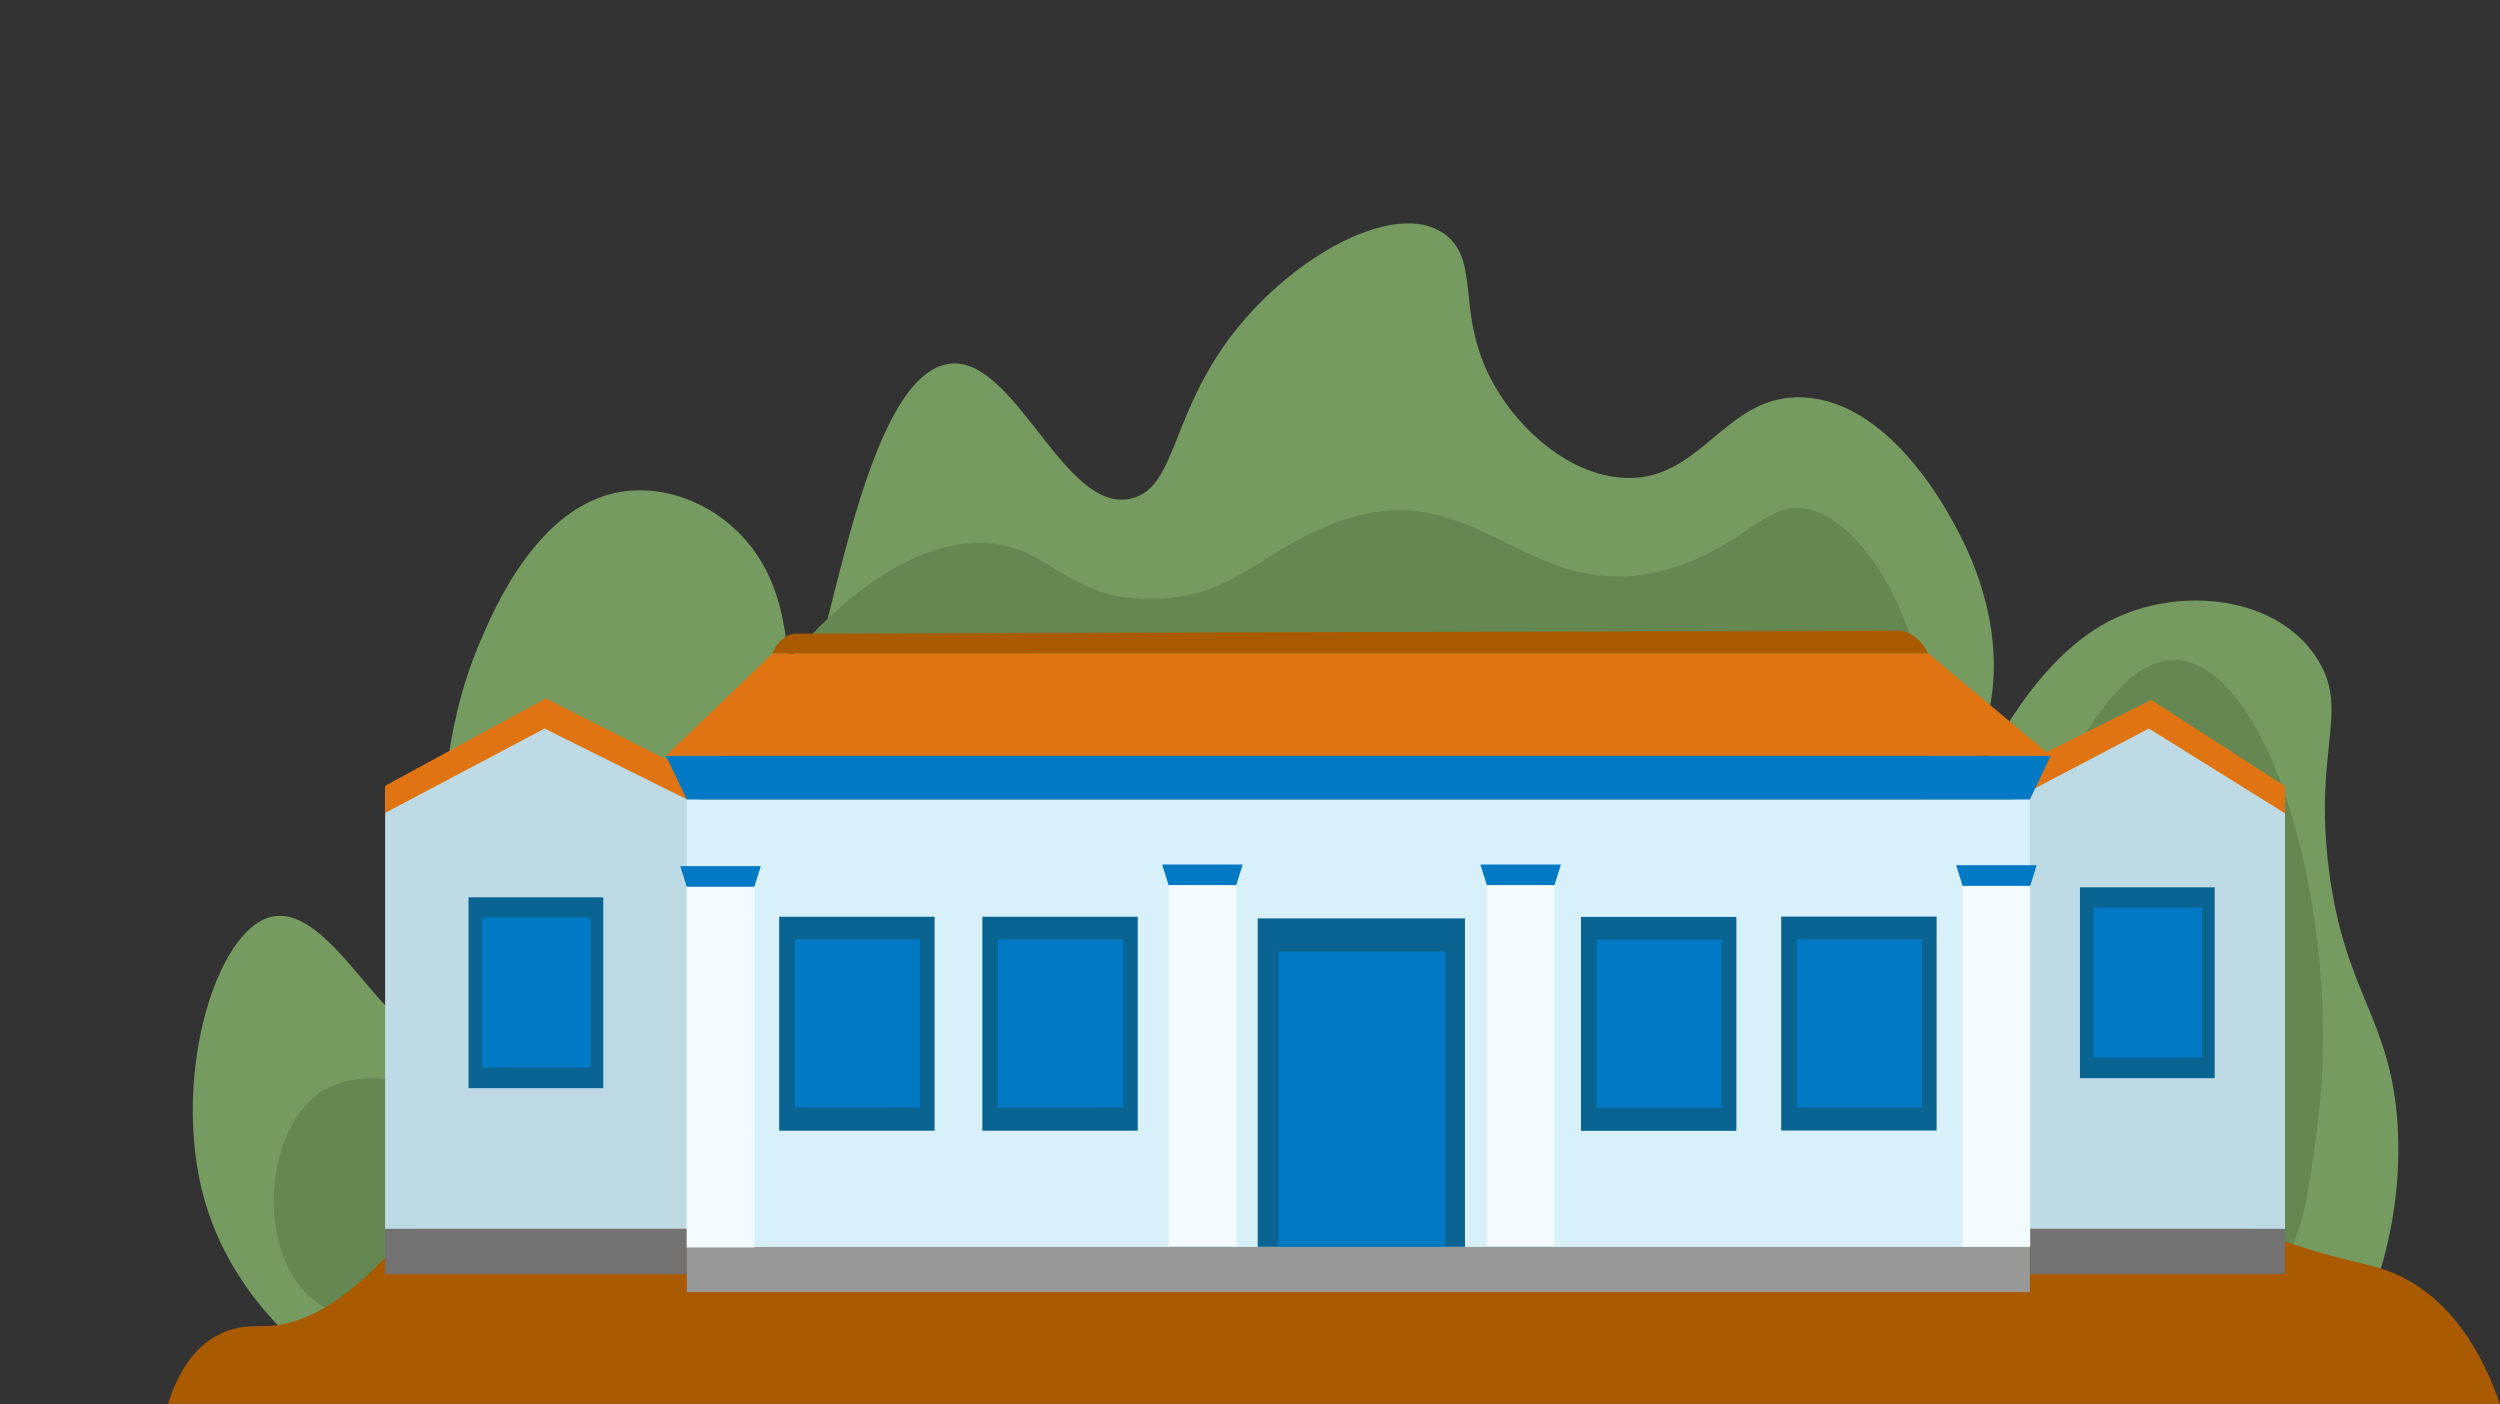 <?xml version="1.0" encoding="UTF-8"?>
<svg xmlns="http://www.w3.org/2000/svg" viewBox="0 0 1924.7 1081">
  <rect x="0" y="0" width="1924.7" height="1081" fill="#333333" stroke="none"/>
  <defs>
    <style>
      .cls-1 {
        fill: #0a6491;
      }

      .cls-2 {
        fill: #e07412;
      }

      .cls-3 {
        fill: #727272;
      }

      .cls-4 {
        fill: #d7f0f9;
      }

      .cls-5 {
        fill: #bedbe5;
      }

      .cls-6 {
        fill: #356a00;
      }

      .cls-7 {
        fill: #658751;
      }

      .cls-8 {
        fill: #f3fbff;
      }

      .cls-9 {
        stroke: #aa5a00;
        stroke-miterlimit: 10;
      }

      .cls-9, .cls-10 {
        fill: #aa5a00;
      }

      .cls-11 {
        fill: #0179c5;
      }

      .cls-12 {
        fill: #999;
      }

      .cls-13 {
        fill: #759b61;
      }
    </style>
  </defs>
  <g id="Layer_8" data-name="Layer 8">
    <path class="cls-13" d="m216.91,1023.37c-15.8-15.98-38.4-42.85-53.29-81.07-36.24-93.01-2.08-221.56,43.14-235.85,47.67-15.06,92.76,100.79,124.24,83.71,34.48-18.71-19.91-157.51,38.16-294.99,10.81-25.59,44.74-105.94,108.84-116.52,37.95-6.27,81.72,12.71,106,50.36,31.24,48.44,18.49,109.56,29,111.78,21.08,4.45,45.45-246.99,116-260.42,52.19-9.93,90.24,117.87,143,103.18,34.76-9.67,28.93-68.11,82-132.66,48.78-59.33,126.57-98.58,160.81-68.59,25.01,21.91,5.39,62.02,36.19,115.26,19.76,34.16,55.75,65.9,95,70.02,63.7,6.69,80.64-65.18,143.21-61.6,63.32,3.62,105.97,80.65,113.79,94.76,8.89,16.05,37.63,67.95,31,130.21-3.97,37.23-18.86,62.03-15,65.1,6.82,5.43,38.68-83.65,105-117.92,54.05-27.93,130.96-19.45,161,30.71,23.69,39.56-3.82,68.23,8,160.92,12.26,96.11,48.08,114.23,52.95,197.59,3.39,58.04-10.61,106.85-22.84,138.81-54.84.59-109.69,1.17-164.53,1.76-480.56,5.15-961.12,10.29-1441.68,15.44Z"/>
    <path class="cls-7" d="m230.12,989.24c-32.91-43.58-22.08-124.97,19.03-149.86,38.39-23.25,102.81,3,134.49,22.11,37.09,22.38,47.83,46.14,62.17,41.76,27.62-8.43,30.96-80.74,40.6-135.12,30.75-173.4,159.36-348.55,266.6-350.18,56.11-.85,66.14,46.42,139,42.99,62.32-2.93,78.8-38.64,141-60.19,105.05-36.4,143.47,66.57,249,38.08,64.14-17.31,78.02-58.03,115-45.45,53.3,18.13,99.71,128.33,86,208.82-28.31,166.25-300.88,112.88-896.37,336.66-151.71,57.01-305.68,117.67-356.51,50.36Z"/>
    <path class="cls-7" d="m716.04,918c-18.14,2.53-61.42,9.36-91.35-14.74-60.08-48.39-44.53-203.96,26.64-240.76,65.71-33.97,131.5,57.75,218.22,24.57,76.72-29.36,66.83-117.07,139.56-135.12,58.24-14.46,135.59,24.16,163.67,78.62,34.07,66.06-23.1,119.12,11.42,173.2,33.1,51.85,108.32,66.65,162.4,56.51,192.94-36.2,237.05-369.48,334.4-351.4,72.87,13.53,124.85,214.49,102.04,366.14-5.79,38.47-8.38,86.1-39.33,114.24-58.05,52.77-147.04,33.2-288,12.28-432.31-64.16-648.47-96.24-739.67-83.53Z"/>
  </g>
  <g id="Layer_1" data-name="Layer 1">
    <path class="cls-9" d="m169.5,1027.5c14.03-6.84,26.71-5.92,34-6,50.15-.58,91.34-51.64,107-67,37.11-36.4,91.11-29.43,335-19,194.64,8.33,263.25,8.3,351-2,41.95-4.92,40.45-6.58,104-16,89.17-13.22,436.79-62.96,578,4,14.02,6.65,42.27,22.16,87,37,49.04,16.27,64.78,14.12,89,28,22.43,12.86,50.07,38.28,69.5,94H130c5.9-18.4,17.03-42.05,39.5-53Z"/>
    <rect class="cls-6" x="1474.95" y="867.13" width="24.55" height="1.16"/>
    <rect class="cls-6" x="989.6" y="722.14" width="133.14" height="237.79"/>
    <rect class="cls-11" x="1040.59" y="732.58" width="65.16" height="227.35"/>
  </g>
  <g id="Layer_6" data-name="Layer 6">
    <rect class="cls-3" x="1562.77" y="946.01" width="196.41" height="34.8"/>
    <rect class="cls-3" x="296.5" y="946.01" width="232.29" height="34.8"/>
    <rect class="cls-12" x="528.79" y="959.93" width="1033.98" height="34.8"/>
  </g>
  <g id="Layer_4" data-name="Layer 4">
    <path class="cls-5" d="m296.5,609.63c39.66-22.04,79.32-44.08,118.98-66.12,40.92,17.79,81.84,35.57,122.76,53.36v349.14h-241.74v-336.38Z"/>
    <path class="cls-5" d="m1759.18,609.63c-34.08-22.04-68.17-44.08-102.25-66.12-35.16,17.79-70.33,35.57-105.49,53.36v349.14h207.74v-336.38Z"/>
  </g>
  <g id="Layer_5" data-name="Layer 5">
    <path class="cls-2" d="m296.5,625.87v-20.88c41.23-22.43,82.47-44.85,123.7-67.28,35.88,18.17,71.77,36.34,107.65,54.52.31,7.73.63,15.47.94,23.2-36.51-18.17-73.02-36.34-109.54-54.52-40.92,21.65-81.84,43.3-122.76,64.96Z"/>
    <path class="cls-2" d="m1759.18,626.16v-20.88c-34.31-22.14-68.62-44.27-102.93-66.41-36.51,18.17-73.02,36.34-109.54,54.52,1.26,7.35,2.52,14.69,3.78,22.04,34.62-18.17,69.25-36.34,103.87-54.52l104.81,65.25Z"/>
  </g>
  <g id="Layer_2" data-name="Layer 2">
    <rect class="cls-4" x="528.78" y="615.5" width="1033.98" height="344.5"/>
    <path class="cls-11" d="m1562.76,615.5H528.78c-5.35-11.21-10.7-22.43-16.05-33.64h1066.09c-5.35,11.21-10.7,22.43-16.05,33.64Z"/>
    <path class="cls-2" d="m1484.4,502.91c-296.51.02-593.01.05-889.52.07-27.38,26.29-54.77,52.58-82.15,78.88h1066.09c-31.47-26.32-62.95-52.63-94.42-78.95Z"/>
    <path class="cls-11" d="m1563,682.06h-52c-1.67-5.32-3.33-10.65-5-15.97h62c-1.67,5.32-3.33,10.65-5,15.97Z"/>
    <rect class="cls-8" x="1511" y="682.06" width="52" height="277.61"/>
    <path class="cls-11" d="m580.72,682.78h-52c-1.67-5.32-3.33-10.65-5-15.97h62c-1.67,5.32-3.33,10.65-5,15.97Z"/>
    <rect class="cls-8" x="528.72" y="682.78" width="52" height="277.61"/>
    <path class="cls-11" d="m951.72,681.55h-52c-1.67-5.32-3.33-10.65-5-15.97h62c-1.67,5.32-3.33,10.65-5,15.97Z"/>
    <rect class="cls-8" x="899.72" y="681.55" width="52" height="277.61"/>
    <path class="cls-11" d="m1196.72,681.55h-52c-1.67-5.32-3.33-10.65-5-15.97h62c-1.67,5.32-3.33,10.65-5,15.97Z"/>
    <rect class="cls-8" x="1144.72" y="681.55" width="52" height="277.61"/>
  </g>
  <g id="Layer_7" data-name="Layer 7">
    <rect class="cls-1" x="968.27" y="707.06" width="159.58" height="252.86"/>
    <rect class="cls-11" x="984.32" y="732.58" width="128.42" height="227.35"/>
    <rect class="cls-1" x="1217.17" y="705.9" width="119.63" height="164.71"/>
    <rect class="cls-11" x="1229.21" y="723.29" width="96.27" height="129.64"/>
    <rect class="cls-1" x="1371.33" y="705.67" width="119.63" height="164.71"/>
    <rect class="cls-11" x="1383.36" y="723.06" width="96.27" height="129.64"/>
    <rect class="cls-1" x="756.3" y="705.78" width="119.63" height="164.71"/>
    <rect class="cls-11" x="768.33" y="723.17" width="96.27" height="129.64"/>
    <rect class="cls-1" x="599.88" y="705.78" width="119.63" height="164.71"/>
    <rect class="cls-11" x="611.92" y="723.17" width="96.27" height="129.64"/>
    <rect class="cls-1" x="360.71" y="690.82" width="103.73" height="146.94"/>
    <rect class="cls-11" x="371.14" y="706.34" width="83.48" height="115.66"/>
    <path class="cls-10" d="m1476.84,492.47c-5.21-4.87-10.47-6.42-13.22-6.98-24.97.07-49.95.14-74.92.21-259.26.71-518.51,1.43-777.77,2.14-2.16.47-7.02,1.93-11.33,6.96-2.48,2.9-3.92,5.98-4.72,8.12h889.51c-1.31-2.71-3.66-6.79-7.55-10.44Z"/>
    <path class="cls-10" d="m1332,451.12c1.33,17.2,2.67,34.39,4,51.59"/>
    <rect class="cls-1" x="1601.32" y="683.13" width="103.73" height="146.94"/>
    <rect class="cls-11" x="1611.76" y="698.64" width="83.48" height="115.66"/>
  </g>
</svg>